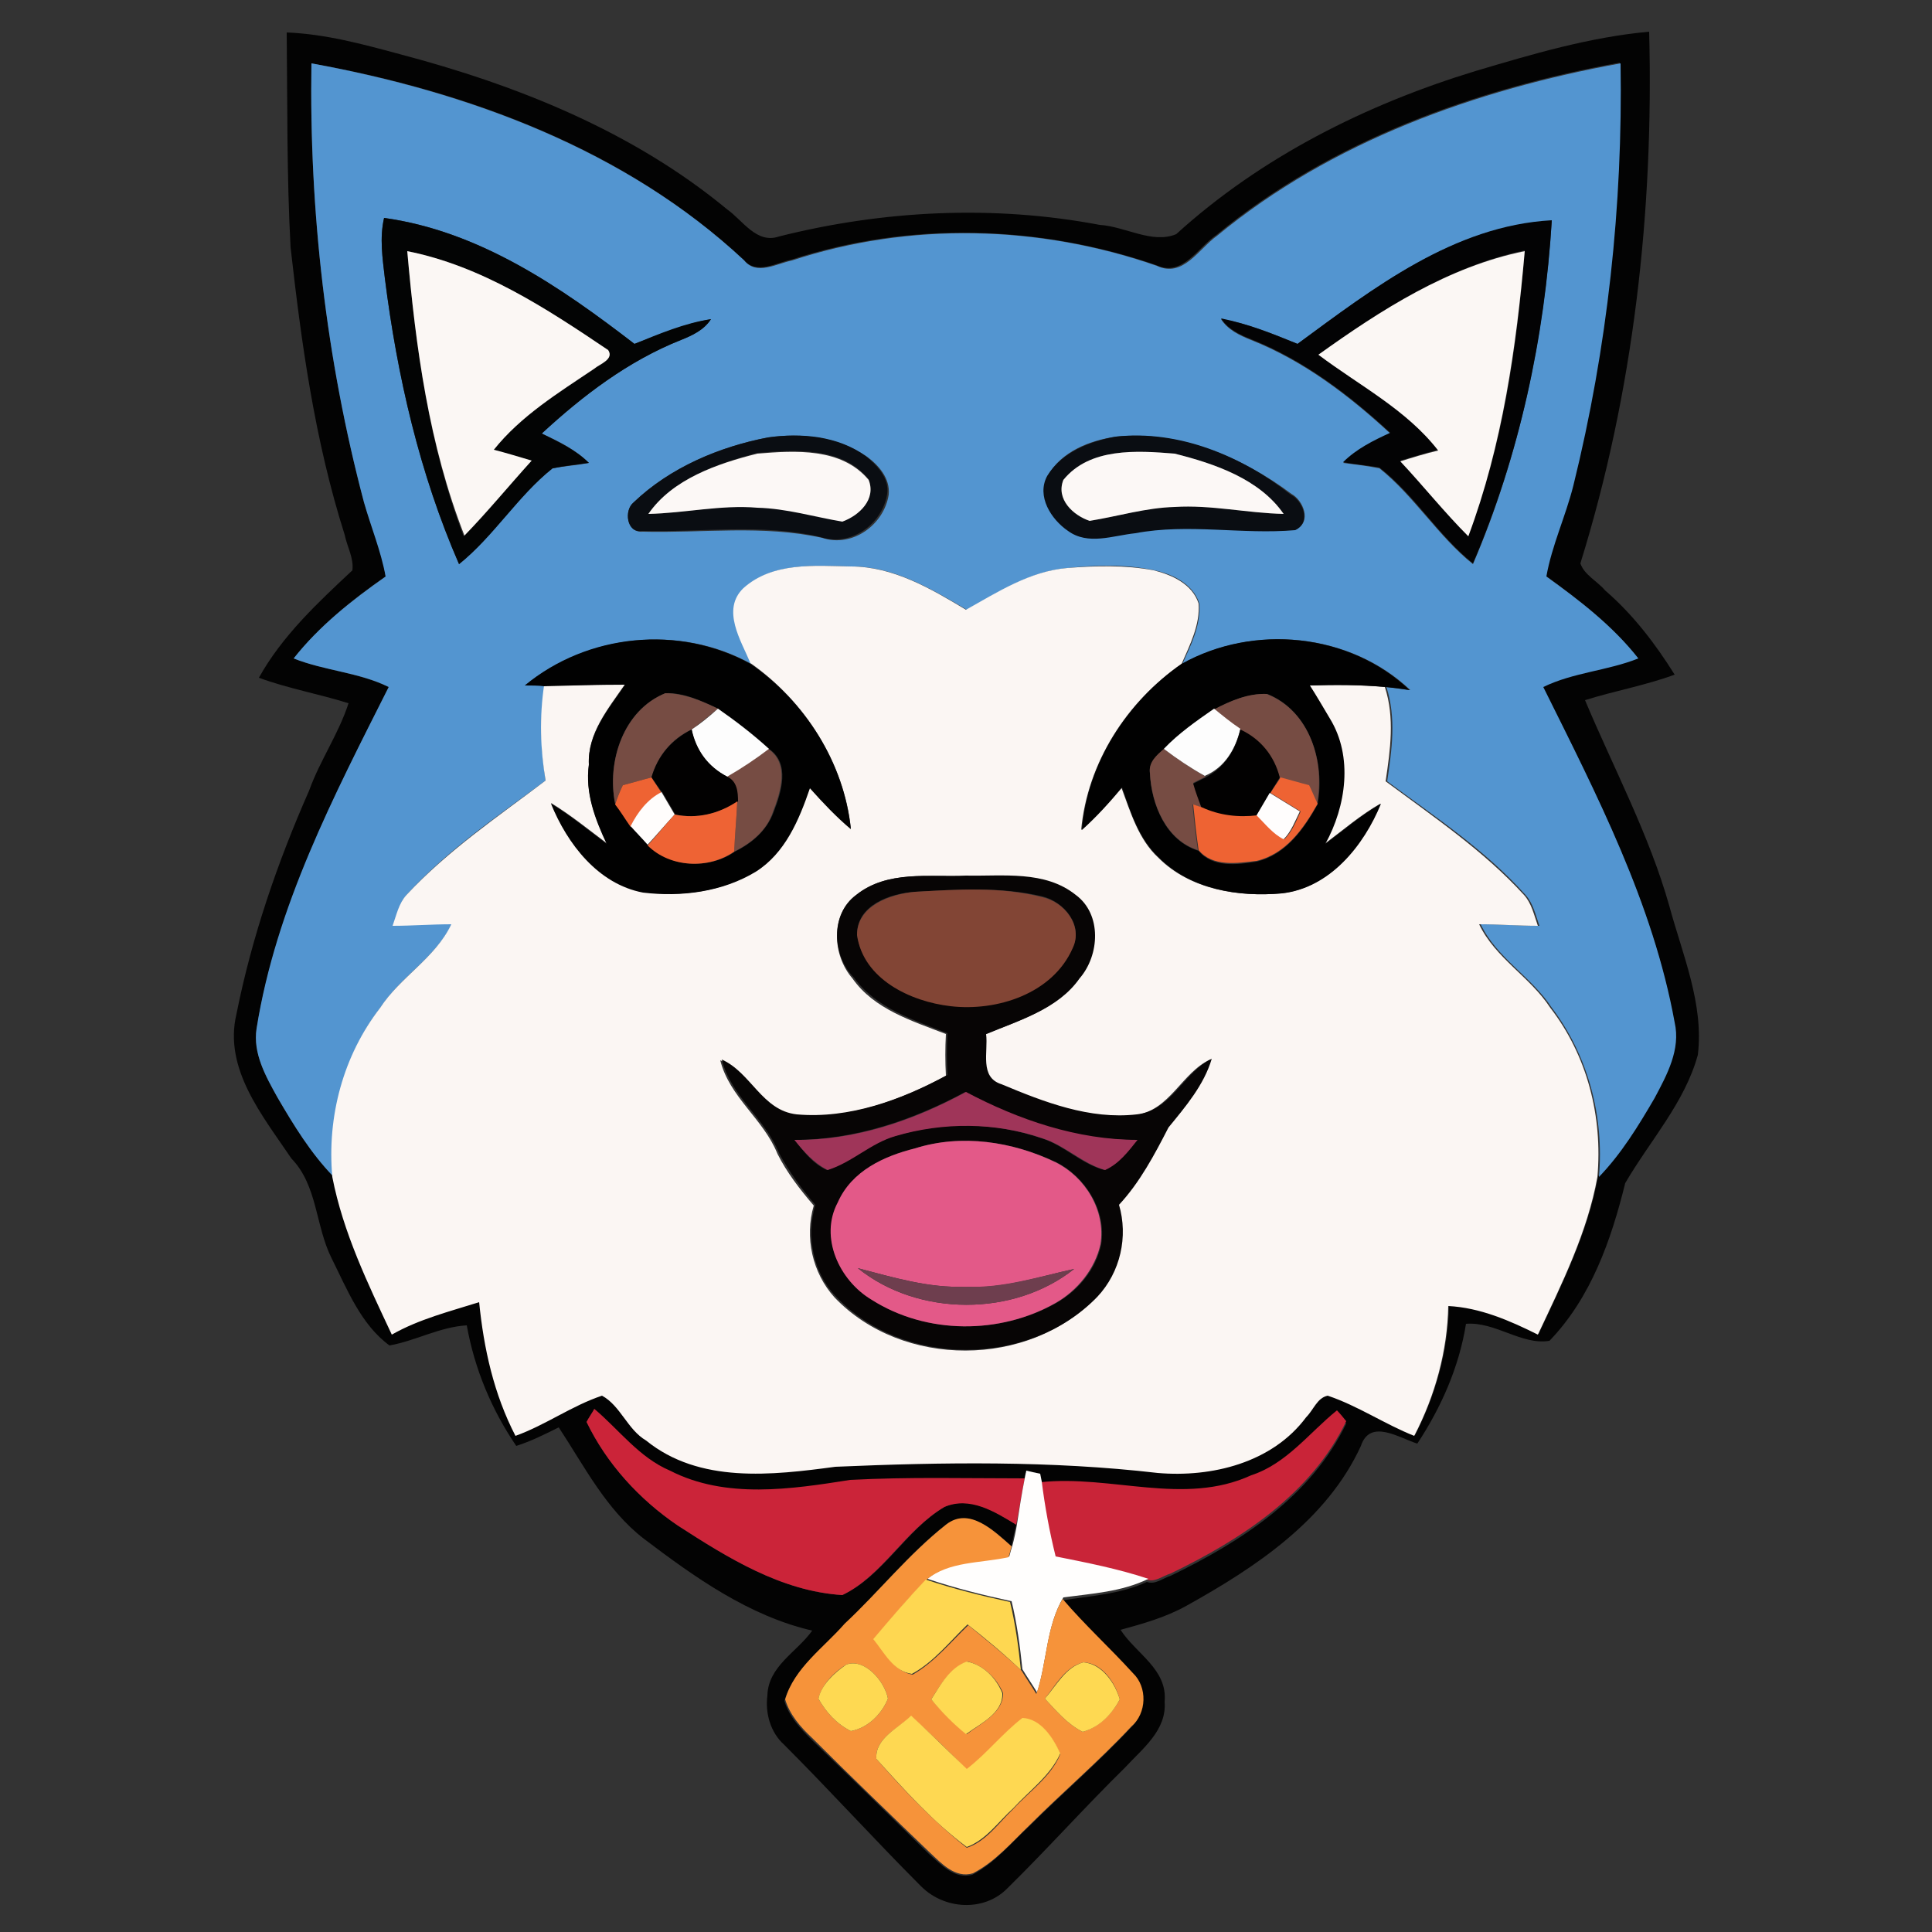 <?xml version="1.0" encoding="utf-8"?>
<!-- Generator: Adobe Illustrator 26.0.3, SVG Export Plug-In . SVG Version: 6.00 Build 0)  -->
<svg version="1.1" id="Layer_1" xmlns="http://www.w3.org/2000/svg" xmlns:xlink="http://www.w3.org/1999/xlink" x="0px" y="0px"
	 viewBox="0 0 250 250" style="enable-background:new 0 0 250 250;" xml:space="preserve">
<rect x="0" y="0" width="250" height="250" fill="#333333" stroke="none"/>
<style type="text/css">
	.st0{fill:#030303;}
	.st1{fill:#5395D0;}
	.st2{fill:#030404;}
	.st3{fill:#030304;}
	.st4{fill:#FBF7F4;}
	.st5{fill:#0A0D12;}
	.st6{fill:#FCF8F6;}
	.st7{fill:#FBF6F3;}
	.st8{fill:#010101;}
	.st9{fill:#764C43;}
	.st10{fill:#FDFDFD;}
	.st11{fill:#020101;}
	.st12{fill:#EE6333;}
	.st13{fill:#FFFDFC;}
	.st14{fill:#FFFDFD;}
	.st15{fill:#EE6334;}
	.st16{fill:#070505;}
	.st17{fill:#824535;}
	.st18{fill:#9F3559;}
	.st19{fill:#E35988;}
	.st20{fill:#6E3E4E;}
	.st21{fill:#CB2439;}
	.st22{fill:#C92438;}
	.st23{fill:#FFFEFD;}
	.st24{fill:#F6933A;}
	.st25{fill:#FED751;}
	.st26{fill:#FED952;}
	.st27{fill:#FED852;}
</style>
<g id="_x23_030303ff">
	<path class="st0" d="M37.1,4.2c5,0.2,9.8,1.5,14.6,2.8c15.2,4,30.2,10,42.4,20.1c2,1.4,3.8,4.5,6.7,3.5c13.5-3.4,27.8-4.1,41.5-1.5
		c3.3,0.2,6.8,2.5,9.9,1.2c11-10,24.6-16.8,38.7-21.1c7.4-2.2,14.8-4.4,22.5-5.1c0.6,23.2-2,46.6-8.9,68.8c0.5,1.5,2.2,2.3,3.2,3.5
		c3.6,3.1,6.5,6.9,9,10.9c-3.8,1.4-7.8,2.1-11.6,3.3c3.7,8.8,8.3,17.4,10.9,26.6c1.7,6.3,4.5,12.7,3.7,19.3
		c-1.7,6.2-6.2,11.1-9.4,16.6c-1.8,7.3-4.4,14.8-9.8,20.4c-3.6,0.6-7-2.5-10.8-2.2c-0.9,5.6-3.2,10.8-6.3,15.5
		c-2.3-0.7-6.1-3.3-7.3,0.3c-4.4,9.6-13.6,15.7-22.6,20.7c-2.7,1.5-5.6,2.3-8.5,3.1c2,3.1,6.1,5.1,5.7,9.3c0.3,3.7-2.9,6.1-5.1,8.5
		c-5.2,5.1-10.1,10.6-15.3,15.7c-3,3-8.1,2.7-11.1-0.3c-6-6-11.7-12.3-17.7-18.3c-1.8-1.6-2.5-4.1-2.2-6.4c0.1-3.8,3.8-5.6,5.8-8.4
		c-8.2-1.9-15.2-6.9-21.8-11.9c-4.9-3.8-7.7-9.4-11-14.4c-1.8,0.9-3.6,1.8-5.5,2.4c-3.2-4.7-5.4-10-6.4-15.6c-3.5,0.2-6.6,2-10,2.6
		c-3.7-2.7-5.5-7.3-7.5-11.3c-2.1-4.2-1.8-9.4-5.2-12.9c-3.7-5.5-8.8-11.6-7.1-18.7c2-10,5.3-19.6,9.4-28.9
		c1.4-3.9,3.8-7.3,5.1-11.3c-3.8-1.2-7.8-1.9-11.6-3.3c3-5.4,7.6-9.7,12.1-13.9c0.2-1.6-0.7-3.1-1-4.6C40.7,56.9,39,44.4,37.6,32
		C37.1,22.8,37.2,13.4,37.1,4.2 M40.3,8.2C40,27.3,42.2,46.5,47.1,65c1,3.2,2.3,6.3,2.8,9.6c-4.4,3-8.5,6.4-11.9,10.6
		c4,1.6,8.4,1.8,12.3,3.7c-7.1,14.1-14.5,28.5-17.1,44.2c-0.5,3.2,1.2,6.2,2.7,8.9c2.1,3.6,4.3,7.2,7.2,10.2
		c1.3,7.2,4.6,13.8,7.7,20.4c3.5-2,7.5-3,11.3-4.2c0.6,6,1.9,11.9,4.7,17.3c3.9-1.4,7.2-4,11.2-5.2c2.4,1.2,3.3,4.3,5.7,5.8
		c6.9,5.6,16.3,4.4,24.5,3.4c13.9-0.6,27.9-0.8,41.7,0.8c7,0.6,14.9-1.3,19.2-7.2c0.9-0.9,1.4-2.4,2.8-2.8c3.9,1.3,7.3,3.7,11.2,5.2
		c2.7-5.2,4.3-11,4.4-16.8c4.1,0.2,8,1.9,11.6,3.7c3.1-6.6,6.4-13.2,7.7-20.4c2.9-3,5.1-6.6,7.2-10.2c1.7-2.9,3.4-6.2,2.6-9.8
		c-2.7-15.4-10.1-29.5-17-43.4c3.9-1.9,8.3-2.1,12.3-3.7c-3.3-4.2-7.6-7.5-11.9-10.6c0.7-4.1,2.5-7.8,3.5-11.8
		c4.4-17.8,6.4-36.2,6.1-54.6c-18.7,3.4-37.4,10.1-52.2,22.3c-2.4,1.6-4.4,5.5-7.8,3.9c-15.1-5.2-31.9-5.7-47.2-0.7
		c-2,0.4-4.5,2-6.2,0C81,19.4,60.6,11.8,40.3,8.2 M75.9,184c2.6,5.4,6.8,10,11.8,13.4c6.5,4.2,13.4,8.5,21.3,9
		c5.3-2.5,8.2-8.4,13.2-11.4c3.3-1.5,6.6,0.6,9.3,2.3c-0.2,0.7-0.5,2.1-0.6,2.8c-2.2-2-5.4-5.1-8.5-2.8c-4.9,3.8-8.7,8.7-13.2,13
		c-2.7,3.1-6.5,5.6-7.7,9.8c0.6,2,2,3.5,3.5,5c5.1,4.9,10.1,9.8,15.2,14.8c1.6,1.4,3.3,3.3,5.6,2.7c2.9-1.5,4.9-4,7.3-6.2
		c4.3-4.3,9-8.3,13.2-12.8c1.9-1.7,2-5.1,0.2-6.9c-3-3.3-6.2-6.3-9.1-9.6c3.7-0.6,7.6-0.8,11-2.4c1.1,0.4,2.1-0.5,3.1-0.8
		c9.1-4.4,18.2-10.3,22.7-19.7c-0.3-0.3-0.9-1-1.2-1.4c-3.6,2.9-6.5,6.9-11.1,8.4c-8.7,4-18.2-0.1-27.2,0.8l-0.2-1
		c-0.5-0.1-1.3-0.3-1.8-0.4l-0.2,1c-7.5,0-15-0.2-22.6,0.2c-7.7,1.2-16.1,2.5-23.3-1.2c-4-1.6-6.6-5.2-9.8-8
		C76.6,182.8,76.1,183.6,75.9,184z"/>
</g>
<g id="_x23_5395d0ff">
	<path class="st1" d="M40.3,8.2c20.3,3.7,40.7,11.2,56,25.5c1.6,2,4.2,0.4,6.2,0c15.2-5,32-4.6,47.2,0.7c3.4,1.6,5.4-2.2,7.8-3.9
		c14.8-12.2,33.5-18.9,52.2-22.3c0.3,18.4-1.7,36.8-6.1,54.6c-1,4-2.8,7.8-3.5,11.8c4.3,3.1,8.6,6.4,11.9,10.6
		c-4,1.6-8.4,1.8-12.3,3.7c6.9,13.9,14.2,28,17,43.4c0.8,3.5-1,6.8-2.6,9.8c-2.1,3.6-4.3,7.2-7.2,10.2c0.7-7.8-1.4-15.7-6.1-21.9
		c-2.6-4-7.1-6.4-9.2-10.8c2.5,0,5.1,0.2,7.6,0.2c-0.5-1.4-0.8-2.9-1.8-4c-5.2-5.8-11.7-10.1-17.9-14.7c0.6-4,1.2-8.2-0.1-12.2
		c1,0.1,2.1,0.3,3.1,0.4c-7.8-7.4-20.2-8.6-29.5-3.4c1.1-2.4,2.4-5,2.2-7.8c-0.8-2.5-3.4-3.8-5.8-4.3c-3.7-0.8-7.5-0.7-11.2-0.3
		c-4.8,0.4-9,3.1-13.1,5.4c-4.6-2.7-9.4-5.6-14.9-5.6c-4.7-0.1-10.1-0.6-13.9,2.8c-2.9,2.8-0.3,6.8,0.9,9.8
		c-9.2-5.1-21-3.9-29.2,2.8c0.6,0,1.8,0,2.5,0C69.8,92.8,70,97,70.6,101c-6.2,4.6-12.7,9-17.9,14.7c-1,1.1-1.3,2.6-1.8,4
		c2.5,0,5.1-0.2,7.6-0.2c-2.1,4.4-6.6,6.8-9.2,10.8c-4.8,6.2-6.8,14.1-6.2,21.9c-2.9-3-5.1-6.6-7.2-10.2c-1.5-2.7-3.2-5.7-2.7-8.9
		c2.5-15.8,10-30.1,17.1-44.2C46.5,87,42,86.8,38,85.2c3.3-4.2,7.5-7.5,11.9-10.6c-0.6-3.3-1.9-6.4-2.8-9.6
		C42.2,46.5,40,27.3,40.3,8.2 M49.8,36c1.6,12.7,4.5,25.3,9.6,37c4.5-3.7,7.5-8.8,12.1-12.4c1.6-0.3,3.2-0.4,4.7-0.7
		c-1.7-1.7-3.9-2.8-6.1-3.8c5.3-4.9,11.2-9.4,18-12.1c1.5-0.6,3-1.3,3.9-2.7c-3.5,0.6-6.7,2-9.9,3.2C72.5,37.1,62,29.9,49.7,28.2
		C49.1,30.8,49.5,33.4,49.8,36 M167.9,44.5c-3.2-1.3-6.5-2.7-9.9-3.2c0.9,1.4,2.4,2.1,3.9,2.7c6.8,2.7,12.7,7.2,18,12.1
		c-2.1,1.1-4.4,2.1-6.1,3.8c1.6,0.2,3.2,0.4,4.7,0.7c4.5,3.6,7.6,8.8,12.1,12.4c6-14,9.2-29.2,10.2-44.4
		C188.2,29.2,177.7,37.3,167.9,44.5 M99.4,56.6C93.1,57.8,86.7,60.5,82,65c-1.3,1.1-0.9,4,1.2,3.8c7.7,0.2,15.5-0.9,23.2,0.8
		c3.9,1.3,8-1.7,8.6-5.6c0.2-2.1-1.3-3.8-2.8-4.9C108.4,56.5,103.7,56,99.4,56.6 M144.4,56.5c-3.4,0.5-7,1.9-8.8,5
		c-1.4,2.6,0.5,5.6,2.7,7.1c2.6,1.9,5.8,0.6,8.7,0.3c6.8-1.3,13.8,0.2,20.7-0.4c2.1-1,0.9-3.8-0.6-4.6
		C160.7,59.1,152.5,55.7,144.4,56.5z"/>
</g>
<g id="_x23_030404ff">
	<path class="st2" d="M49.8,36c-0.3-2.6-0.7-5.2-0.1-7.8c12.3,1.7,22.8,8.9,32.4,16.3c3.2-1.3,6.5-2.7,9.9-3.2
		c-0.9,1.4-2.4,2.1-3.9,2.7c-6.8,2.7-12.7,7.2-18,12.1c2.2,1.1,4.4,2.1,6.1,3.8c-1.6,0.2-3.2,0.4-4.7,0.7
		c-4.5,3.6-7.6,8.8-12.1,12.4C54.3,61.3,51.4,48.7,49.8,36 M52.7,32.5C53.8,45,55.5,57.6,60,69.4c3.1-3.1,5.8-6.5,8.7-9.7
		c-1.6-0.5-3.2-1-4.9-1.4c3.5-4.4,8.4-7.4,13-10.5c0.7-0.6,2.6-1.2,1.8-2.4C70.7,39.9,62.3,34.4,52.7,32.5z"/>
</g>
<g id="_x23_030304ff">
	<path class="st3" d="M167.9,44.5c9.8-7.2,20.2-15.3,32.9-16c-0.9,15.2-4.2,30.4-10.2,44.4c-4.5-3.6-7.5-8.8-12.1-12.4
		c-1.6-0.3-3.2-0.4-4.7-0.7c1.7-1.7,3.9-2.8,6.1-3.8c-5.3-4.9-11.2-9.4-18-12.1c-1.5-0.6-3-1.3-3.9-2.7
		C161.5,41.9,164.7,43.2,167.9,44.5 M170.6,45.9c5.3,3.9,11.3,7.1,15.5,12.3c-1.6,0.4-3.2,0.9-4.9,1.4c2.9,3.2,5.7,6.6,8.8,9.7
		c4.5-11.8,6.3-24.4,7.3-36.9C187.4,34.5,178.7,40.1,170.6,45.9z"/>
</g>
<g id="_x23_fbf7f4ff">
	<path class="st4" d="M52.7,32.5c9.6,1.9,18,7.4,26,12.8c0.8,1.2-1.1,1.8-1.8,2.4c-4.6,3.1-9.5,6.1-13,10.5c1.6,0.4,3.2,0.9,4.9,1.4
		c-2.9,3.2-5.7,6.6-8.7,9.7C55.5,57.6,53.8,45,52.7,32.5z"/>
	<path class="st4" d="M170.6,45.9c8.1-5.8,16.8-11.4,26.7-13.4c-1.1,12.5-2.9,25.1-7.3,36.9c-3.1-3.1-5.8-6.5-8.8-9.7
		c1.6-0.5,3.2-1,4.9-1.4C182,53,175.9,49.9,170.6,45.9z"/>
</g>
<g id="_x23_0a0d12ff">
	<path class="st5" d="M99.4,56.6c4.3-0.6,9-0.2,12.6,2.4c1.5,1.2,3.1,2.9,2.8,4.9c-0.6,3.9-4.7,6.9-8.6,5.6
		c-7.6-1.8-15.4-0.6-23.2-0.8C81.1,69,80.7,66,82,65C86.7,60.5,93.1,57.8,99.4,56.6 M83.9,66.5c4.7-0.1,9.4-1.2,14.1-0.9
		c3.7,0.1,7.3,1.2,11,1.8c2.2-0.8,4.4-2.8,3.4-5.4c-3.4-4.2-9.5-3.8-14.4-3.4C92.8,60,87,62,83.9,66.5z"/>
	<path class="st5" d="M144.4,56.5c8.1-0.9,16.3,2.5,22.6,7.5c1.6,0.8,2.7,3.6,0.6,4.6c-6.9,0.6-13.8-0.9-20.7,0.4
		c-2.9,0.3-6.1,1.6-8.7-0.3c-2.2-1.5-4.1-4.5-2.7-7.1C137.4,58.5,141,57.1,144.4,56.5 M137.6,62.1c-1,2.5,1.2,4.6,3.4,5.3
		c3.7-0.6,7.2-1.7,11-1.8c4.7-0.3,9.4,0.8,14.1,0.9C163,62,157.2,60,152,58.7C147.1,58.3,141.1,57.9,137.6,62.1z"/>
</g>
<g id="_x23_fcf8f6ff">
	<path class="st6" d="M83.9,66.5C87,62,92.8,60,98,58.7c4.9-0.4,10.9-0.8,14.4,3.4c1,2.5-1.2,4.6-3.4,5.4c-3.6-0.6-7.2-1.7-11-1.8
		C93.3,65.3,88.6,66.4,83.9,66.5z"/>
	<path class="st6" d="M137.6,62.1c3.4-4.2,9.5-3.8,14.4-3.4c5.2,1.3,11,3.3,14.1,7.8c-4.7-0.1-9.4-1.2-14.1-0.9
		c-3.7,0.1-7.3,1.2-11,1.8C138.9,66.7,136.6,64.6,137.6,62.1z"/>
</g>
<g id="_x23_fbf6f3ff">
	<path class="st7" d="M96.2,76.1c3.8-3.4,9.2-2.9,13.9-2.8c5.5,0,10.4,2.9,14.9,5.6c4.1-2.3,8.3-5,13.1-5.4
		c3.7-0.3,7.5-0.4,11.2,0.3c2.4,0.6,5,1.8,5.8,4.3c0.2,2.7-1.1,5.3-2.2,7.8c-7.1,4.9-12.2,12.8-13,21.5c1.9-1.7,3.6-3.5,5.2-5.5
		c1.2,3.2,2.2,6.7,4.8,9.1c4.1,4.1,10.3,5.1,15.9,4.6c6.2-0.7,10.6-6.1,12.8-11.6c-2.6,1.5-4.8,3.4-7.2,5.2
		c2.6-4.9,3.5-11.2,0.6-16.2c-0.8-1.5-1.7-2.9-2.6-4.3c3.3-0.1,6.5-0.1,9.8,0.2c1.3,4,0.7,8.1,0.1,12.2c6.2,4.6,12.7,9,17.9,14.7
		c1,1.1,1.3,2.6,1.8,4c-2.5,0-5.1-0.2-7.6-0.2c2.1,4.4,6.6,6.8,9.2,10.8c4.8,6.2,6.8,14.1,6.1,21.9c-1.3,7.2-4.6,13.8-7.7,20.4
		c-3.6-1.8-7.5-3.5-11.6-3.7c-0.1,5.8-1.7,11.6-4.4,16.8c-3.8-1.5-7.3-3.9-11.2-5.2c-1.4,0.3-1.8,1.8-2.8,2.8
		c-4.4,5.9-12.2,7.8-19.2,7.2c-13.8-1.6-27.8-1.4-41.7-0.8c-8.2,1.1-17.6,2.2-24.5-3.4c-2.4-1.4-3.3-4.5-5.7-5.8
		c-3.9,1.3-7.3,3.8-11.2,5.2c-2.8-5.4-4.1-11.3-4.7-17.3c-3.8,1.2-7.8,2.2-11.3,4.2c-3.1-6.6-6.3-13.2-7.7-20.4
		c-0.7-7.8,1.4-15.7,6.2-21.9c2.6-4,7.1-6.4,9.2-10.8c-2.5,0-5.1,0.2-7.6,0.2c0.5-1.4,0.8-2.9,1.8-4C58,110,64.4,105.7,70.6,101
		c-0.7-4.1-0.8-8.2-0.2-12.3c3.5,0,7-0.1,10.5-0.2c-2.2,3.2-4.9,6.4-4.7,10.4c-0.5,3.6,0.8,7,2.3,10.2c-2.4-1.8-4.6-3.6-7.2-5.2
		c2.2,5.2,6.1,10.4,11.9,11.5c4.9,0.7,10.3,0,14.6-2.7c3.8-2.4,5.5-6.8,7-10.8c1.7,1.9,3.4,3.7,5.3,5.3c-0.9-8.6-6-16.5-13-21.4
		C95.9,82.9,93.3,78.9,96.2,76.1 M110.8,115.8c-3.4,2.5-3.1,7.8-0.5,10.8c2.8,4,7.7,5.5,12.1,7.2c-0.1,1.8-0.1,3.6,0,5.4
		c-5.9,3.2-12.7,5.7-19.5,5.1c-4.4-0.5-5.9-5.5-9.7-7.1c1.2,4.8,5.6,7.6,7.4,12.1c1.2,2.4,2.9,4.6,4.7,6.7
		c-1.2,4.1-0.2,8.7,2.7,11.9c8.8,9.2,25.1,9.1,33.8,0c3-3.1,4-7.7,2.8-11.9c2.7-3,4.6-6.5,6.4-10c2.3-2.7,4.6-5.4,5.6-8.9
		c-3.7,1.7-5.2,6.6-9.7,7.2c-6.1,0.7-12-1.6-17.5-3.9c-2.9-0.9-1.7-4.2-2-6.5c4.3-1.8,9.2-3.2,12.1-7.2c2.6-3,2.9-8.3-0.5-10.8
		c-4-3.2-9.4-2.3-14.2-2.5C120.2,113.5,114.8,112.6,110.8,115.8z"/>
</g>
<g id="_x23_010101ff">
	<path class="st8" d="M67.9,88.7c8.1-6.7,19.9-7.9,29.2-2.8c7.1,4.9,12.1,12.8,13,21.4c-1.9-1.6-3.6-3.4-5.3-5.3
		c-1.4,4.1-3.2,8.4-7,10.8c-4.3,2.6-9.6,3.3-14.6,2.7c-5.8-1.1-9.8-6.3-11.9-11.5c2.5,1.5,4.8,3.4,7.2,5.2
		c-1.5-3.2-2.8-6.6-2.3-10.2c-0.2-4.1,2.6-7.3,4.7-10.4c-3.5,0-7,0.1-10.5,0.2C69.8,88.7,68.5,88.7,67.9,88.7 M79.6,104
		c0.7,0.9,1.3,1.9,2,2.9c0.8,0.8,1.5,1.6,2.3,2.5c2.9,2.9,7.9,3.1,11.2,0.8c2.2-1.1,4.1-2.7,5-5.1c1-2.6,2.2-6.3-0.6-8.2
		c-2-1.9-4.3-3.6-6.6-5.2c-2.1-1-4.4-2.1-6.8-2C80.6,91.9,78.5,98.6,79.6,104z"/>
	<path class="st8" d="M152.9,85.9c9.3-5.2,21.7-4,29.5,3.4c-1.1-0.2-2.1-0.3-3.1-0.4c-3.2-0.3-6.5-0.3-9.8-0.2
		c0.9,1.4,1.7,2.8,2.6,4.3c3,4.9,2.1,11.3-0.6,16.2c2.4-1.8,4.6-3.7,7.2-5.2c-2.2,5.4-6.6,10.9-12.8,11.6
		c-5.6,0.5-11.8-0.5-15.9-4.6c-2.6-2.4-3.7-5.9-4.8-9.1c-1.6,1.9-3.3,3.8-5.2,5.5C140.7,98.7,145.9,90.8,152.9,85.9 M157.1,91.8
		c-2.3,1.6-4.6,3.1-6.5,5.2c-0.9,0.8-2,1.7-1.8,3.1c0.2,4.1,2.1,8.7,6.3,10c1.8,2.2,5,1.8,7.5,1.4c3.8-0.9,6.1-4.2,7.9-7.4
		c1-5.4-1-12.1-6.5-14.3C161.5,89.7,159.2,90.7,157.1,91.8z"/>
</g>
<g id="_x23_764c43ff">
	<path class="st9" d="M79.6,104c-1.1-5.5,1.1-12.1,6.5-14.3c2.4,0,4.7,1,6.8,2c-1.1,0.9-2.2,1.8-3.4,2.7c-2.6,1.2-4.4,3.4-5.2,6.2
		c-1.2,0.3-2.5,0.7-3.7,1C80.3,102.2,79.8,103.4,79.6,104z"/>
	<path class="st9" d="M157.1,91.8c2.1-1.1,4.4-2.1,6.8-2c5.6,2.2,7.6,8.8,6.5,14.3c-0.3-0.6-0.8-1.8-1.1-2.4c-1.2-0.3-2.5-0.7-3.7-1
		c-0.8-2.8-2.6-4.9-5.1-6.2C159.4,93.6,158.2,92.7,157.1,91.8z"/>
	<path class="st9" d="M99.4,96.9c2.8,1.9,1.6,5.6,0.6,8.2c-0.8,2.4-2.8,4-5,5.1c0.1-2.2,0.3-4.3,0.4-6.5c0-1.3-0.1-2.6-1.4-3.2
		C95.9,99.4,97.7,98.2,99.4,96.9z"/>
	<path class="st9" d="M148.8,100c-0.2-1.4,0.9-2.3,1.8-3.1c1.7,1.3,3.5,2.5,5.4,3.6c-0.4,0.2-1.2,0.6-1.6,0.8
		c0.4,1.1,0.8,2.1,1.1,3.2c-0.3-0.1-0.9-0.3-1.2-0.4c0.2,2,0.4,3.9,0.7,5.9C150.9,108.7,149,104.1,148.8,100z"/>
</g>
<g id="_x23_fdfdfdff">
	<path class="st10" d="M89.5,94.4c1.2-0.8,2.3-1.7,3.4-2.7c2.3,1.6,4.5,3.3,6.6,5.2c-1.7,1.3-3.5,2.5-5.4,3.6
		C91.6,99.2,90,97.1,89.5,94.4z"/>
	<path class="st10" d="M150.6,96.9c1.9-2,4.2-3.6,6.5-5.2c1.1,0.9,2.2,1.8,3.4,2.6c-0.6,2.6-2,5-4.6,6.1
		C154.1,99.4,152.3,98.2,150.6,96.9z"/>
</g>
<g id="_x23_020101ff">
	<path class="st11" d="M84.3,100.6c0.8-2.8,2.6-4.9,5.2-6.2c0.6,2.7,2.1,4.8,4.6,6.1c1.3,0.6,1.4,2,1.4,3.2
		c-2.4,1.6-5.3,2.3-8.1,1.7c-0.4-0.7-1.3-2.2-1.7-2.9C85.3,102.1,84.7,101.1,84.3,100.6z"/>
	<path class="st11" d="M160.5,94.4c2.6,1.2,4.4,3.4,5.1,6.2c-0.3,0.5-1,1.6-1.3,2.1c-0.4,0.7-1.3,2.2-1.7,2.9c-2.4,0.3-4.8,0-7.1-1
		c-0.4-1.1-0.8-2.1-1.1-3.2c0.4-0.2,1.2-0.6,1.6-0.8C158.5,99.3,159.9,97,160.5,94.4z"/>
</g>
<g id="_x23_ee6333ff">
	<path class="st12" d="M80.6,101.6c1.2-0.3,2.5-0.7,3.7-1c0.3,0.5,1,1.5,1.3,2c-1.9,0.9-3.1,2.6-4,4.4c-0.7-1-1.3-2-2-2.9
		C79.8,103.4,80.3,102.2,80.6,101.6z"/>
	<path class="st12" d="M165.7,100.6c1.2,0.3,2.5,0.7,3.7,1c0.3,0.6,0.8,1.8,1.1,2.4c-1.8,3.2-4.1,6.5-7.9,7.4
		c-2.5,0.3-5.7,0.8-7.5-1.4c-0.3-2-0.5-3.9-0.7-5.9c0.3,0.1,0.9,0.3,1.2,0.4c2.2,1,4.6,1.3,7.1,1c1.1,1.1,2.1,2.3,3.5,3.1
		c1-1,1.5-2.3,2.1-3.6c-1.3-0.8-2.6-1.6-3.9-2.4C164.7,102.1,165.4,101.1,165.7,100.6z"/>
</g>
<g id="_x23_fffdfcff">
	<path class="st13" d="M81.6,106.9c0.9-1.8,2.2-3.5,4-4.4c0.4,0.7,1.3,2.2,1.7,2.9c-1.2,1.3-2.3,2.6-3.5,3.9
		C83.1,108.5,82.3,107.7,81.6,106.9z"/>
</g>
<g id="_x23_fffdfdff">
	<path class="st14" d="M162.6,105.5c0.4-0.7,1.3-2.2,1.7-2.9c1.3,0.8,2.6,1.6,3.9,2.4c-0.6,1.2-1.1,2.6-2.1,3.6
		C164.7,107.9,163.7,106.6,162.6,105.5z"/>
</g>
<g id="_x23_ee6334ff">
	<path class="st15" d="M87.3,105.4c2.9,0.6,5.7-0.1,8.1-1.7c-0.1,2.2-0.3,4.3-0.4,6.5c-3.3,2.3-8.3,2.1-11.2-0.8
		C85,108.1,86.1,106.7,87.3,105.4z"/>
</g>
<g id="_x23_070505ff">
	<path class="st16" d="M110.8,115.8c4-3.2,9.4-2.3,14.2-2.5c4.8,0.1,10.2-0.7,14.2,2.5c3.4,2.5,3.1,7.8,0.5,10.8
		c-2.8,4-7.8,5.4-12.1,7.2c0.3,2.3-0.9,5.6,2,6.5c5.5,2.3,11.4,4.6,17.5,3.9c4.5-0.5,6-5.4,9.7-7.2c-1,3.4-3.4,6.2-5.6,8.9
		c-1.8,3.5-3.7,7.1-6.4,10c1.2,4.1,0.2,8.7-2.8,11.9c-8.8,9.1-25.1,9.2-33.8,0c-3-3.1-3.9-7.8-2.7-11.9c-1.8-2.1-3.4-4.3-4.7-6.7
		c-1.8-4.5-6.2-7.3-7.4-12.1c3.8,1.7,5.2,6.6,9.7,7.1c6.8,0.6,13.6-1.9,19.5-5.1c-0.1-1.8-0.1-3.6,0-5.4c-4.3-1.7-9.2-3.2-12.1-7.2
		C107.7,123.7,107.4,118.3,110.8,115.8 M118.4,115.4c-3.2,0.2-7.5,1.7-7.5,5.5c0.8,5.7,7,8.6,12.1,9.2c6,0.6,13.3-1.6,15.8-7.5
		c1.4-2.9-1.1-5.9-3.9-6.6C129.5,114.7,123.8,115.1,118.4,115.4 M102.8,147.5c1.2,1.5,2.4,3.1,4.2,3.9c3.1-1,5.6-3.5,8.8-4.4
		c6.2-1.9,12.9-1.8,19,0.3c2.9,0.9,5.1,3.3,8.1,4.1c1.8-0.8,3-2.4,4.2-3.9c-7.8,0.1-15.4-2.5-22.2-6.2
		C118.2,144.9,110.7,147.5,102.8,147.5 M118.4,148.6c-4,1-8.2,2.9-9.9,7c-2.5,4.6,0.2,10.2,4.4,12.6c7,4.5,16.5,4.5,23.8,0.4
		c2.8-1.6,5.1-4.3,5.8-7.6c0.7-4.3-2-8.7-5.8-10.6C131,147.7,124.4,146.7,118.4,148.6z"/>
</g>
<g id="_x23_824535ff">
	<path class="st17" d="M118.4,115.4c5.5-0.3,11.1-0.7,16.5,0.7c2.8,0.6,5.3,3.7,3.9,6.6c-2.6,5.9-9.8,8.2-15.8,7.5
		c-5.2-0.6-11.3-3.5-12.1-9.2C110.9,117.2,115.2,115.7,118.4,115.4z"/>
</g>
<g id="_x23_9f3559ff">
	<path class="st18" d="M102.8,147.5c7.8,0.1,15.4-2.5,22.2-6.2c6.8,3.6,14.4,6.2,22.2,6.2c-1.2,1.5-2.4,3.1-4.2,3.9
		c-2.9-0.8-5.2-3.2-8.1-4.1c-6.1-2.1-12.9-2.1-19-0.3c-3.2,0.9-5.6,3.4-8.8,4.4C105.3,150.5,104,149,102.8,147.5z"/>
</g>
<g id="_x23_e35988ff">
	<path class="st19" d="M118.4,148.6c6-1.9,12.6-0.9,18.2,1.8c3.8,1.9,6.5,6.2,5.8,10.6c-0.7,3.2-3,6-5.8,7.6
		c-7.2,4.1-16.7,4.1-23.8-0.4c-4.2-2.5-6.8-8.1-4.4-12.6C110.2,151.5,114.4,149.6,118.4,148.6 M111,164.1c7.8,6.3,20.2,6.3,28,0.1
		c-4.6,1-9.2,2.6-14,2.3C120.2,166.7,115.6,165.3,111,164.1z"/>
</g>
<g id="_x23_6e3e4eff">
	<path class="st20" d="M111,164.1c4.6,1.2,9.2,2.6,14,2.4c4.8,0.2,9.4-1.3,14-2.3C131.2,170.4,118.9,170.4,111,164.1z"/>
</g>
<g id="_x23_cb2439ff">
	<path class="st21" d="M75.9,184c0.2-0.4,0.8-1.3,1-1.7c3.2,2.7,5.8,6.3,9.8,8c7.2,3.7,15.7,2.4,23.3,1.2c7.5-0.4,15-0.2,22.6-0.2
		c-0.4,2-0.7,4-1.1,6c-2.8-1.7-6-3.7-9.3-2.3c-5.1,3-8,8.9-13.2,11.4c-7.9-0.5-14.8-4.8-21.3-9C82.7,194,78.5,189.4,75.9,184z"/>
</g>
<g id="_x23_c92438ff">
	<path class="st22" d="M161.9,190.9c4.6-1.5,7.5-5.5,11.1-8.4c0.3,0.3,0.9,1,1.2,1.4c-4.5,9.4-13.6,15.3-22.7,19.7
		c-1,0.3-2.1,1.2-3.1,0.8c-3.9-1.4-7.9-2.2-12-2.9c-0.8-3.2-1.3-6.4-1.8-9.7C143.8,190.8,153.2,194.9,161.9,190.9z"/>
</g>
<g id="_x23_fffefdff">
	<path class="st23" d="M132.6,191.3l0.2-1c0.4,0.1,1.3,0.3,1.8,0.4l0.2,1c0.4,3.2,1,6.5,1.8,9.7c4,0.8,8.1,1.6,12,2.9
		c-3.5,1.7-7.3,1.9-11,2.4c-2.2,3.7-2.1,8.2-3.4,12.3c-0.6-1-1.3-2-1.9-3c-0.3-2.9-0.7-5.9-1.4-8.8c-3.7-0.8-7.3-1.7-10.9-2.9
		c3-2.5,7.1-2.2,10.6-2.9c0.1-0.4,0.3-1.1,0.4-1.4c0.2-0.7,0.5-2.1,0.6-2.8C131.9,195.3,132.2,193.3,132.6,191.3z"/>
</g>
<g id="_x23_f6933aff">
	<path class="st24" d="M122.4,197.3c3-2.4,6.2,0.8,8.5,2.8c-0.1,0.4-0.3,1.1-0.4,1.4c-3.6,0.8-7.7,0.5-10.6,2.9
		c-2.4,2.4-4.6,5.1-6.8,7.7c1.4,1.7,2.6,4.2,5,4.6c2.8-1.6,4.9-4.2,7.2-6.4c2.3,1.9,4.7,3.8,6.9,5.9c0.6,1,1.3,2,1.9,3
		c1.4-4,1.2-8.5,3.4-12.3c2.9,3.4,6.1,6.3,9.1,9.6c1.9,1.8,1.8,5.2-0.2,6.9c-4.2,4.5-8.9,8.5-13.2,12.8c-2.3,2.2-4.4,4.7-7.3,6.2
		c-2.3,0.7-4.1-1.3-5.6-2.7c-5.1-4.9-10.2-9.8-15.2-14.8c-1.5-1.4-2.9-3-3.5-5c1.2-4.1,5-6.7,7.7-9.8
		C113.7,206,117.6,201.1,122.4,197.3 M109.5,215.4c-1.6,1-3.1,2.5-3.6,4.4c1,1.8,2.4,3.3,4.2,4.2c2.2-0.4,4-2.2,4.8-4.2
		C114.5,217.6,111.9,214.5,109.5,215.4 M120.5,219.9c1.4,1.6,2.9,3.1,4.6,4.5c1.8-1.4,4.7-2.7,4.7-5.3c-0.8-1.9-2.5-3.6-4.6-4.1
		C122.9,215.9,121.7,218,120.5,219.9 M135.2,219.8c1.5,1.6,2.9,3.3,4.9,4.3c2.1-0.6,3.8-2.3,4.8-4.2c-0.6-2.2-2.3-4.7-4.7-4.8
		C137.8,215.7,136.6,218.1,135.2,219.8 M113.4,227.6c3.6,4.1,7.4,8.1,11.7,11.5c2.5-0.8,4.1-3.2,6-5c2.1-2.3,4.9-4.2,6.1-7.1
		c-0.9-2-2.5-4.5-4.9-4.6c-2.6,2-4.6,4.6-7.2,6.6c-2.3-2.4-4.7-4.7-7.2-6.9C116.3,223.6,113.2,224.9,113.4,227.6z"/>
</g>
<g id="_x23_fed751ff">
	<path class="st25" d="M113,212.1c2.2-2.6,4.4-5.2,6.8-7.7c3.6,1.2,7.2,2.1,10.9,2.9c0.7,2.9,1.1,5.8,1.4,8.8
		c-2.2-2.1-4.5-4-6.9-5.9c-2.3,2.2-4.4,4.9-7.2,6.4C115.6,216.3,114.4,213.8,113,212.1z"/>
</g>
<g id="_x23_fed952ff">
	<path class="st26" d="M109.5,215.4c2.4-0.9,5,2.2,5.4,4.4c-0.8,2-2.6,3.8-4.8,4.2c-1.8-0.9-3.2-2.4-4.2-4.2
		C106.3,218,107.9,216.5,109.5,215.4z"/>
	<path class="st26" d="M120.5,219.9c1.2-1.9,2.4-4.1,4.6-4.9c2.1,0.4,3.8,2.1,4.6,4.1c0.1,2.6-2.8,3.9-4.7,5.3
		C123.4,223.1,121.9,221.6,120.5,219.9z"/>
	<path class="st26" d="M135.2,219.8c1.5-1.7,2.7-4.1,5-4.7c2.4,0.2,4.1,2.7,4.7,4.8c-1,1.9-2.6,3.6-4.8,4.2
		C138.1,223.1,136.7,221.4,135.2,219.8z"/>
</g>
<g id="_x23_fed852ff">
	<path class="st27" d="M113.4,227.6c-0.2-2.7,2.9-4,4.5-5.6c2.4,2.2,4.8,4.6,7.2,6.9c2.6-2,4.6-4.6,7.2-6.6c2.4,0.1,4,2.6,4.9,4.6
		c-1.3,2.9-4,4.8-6.1,7.1c-1.9,1.7-3.5,4.1-6,5C120.8,235.8,117.1,231.7,113.4,227.6z"/>
</g>
</svg>
